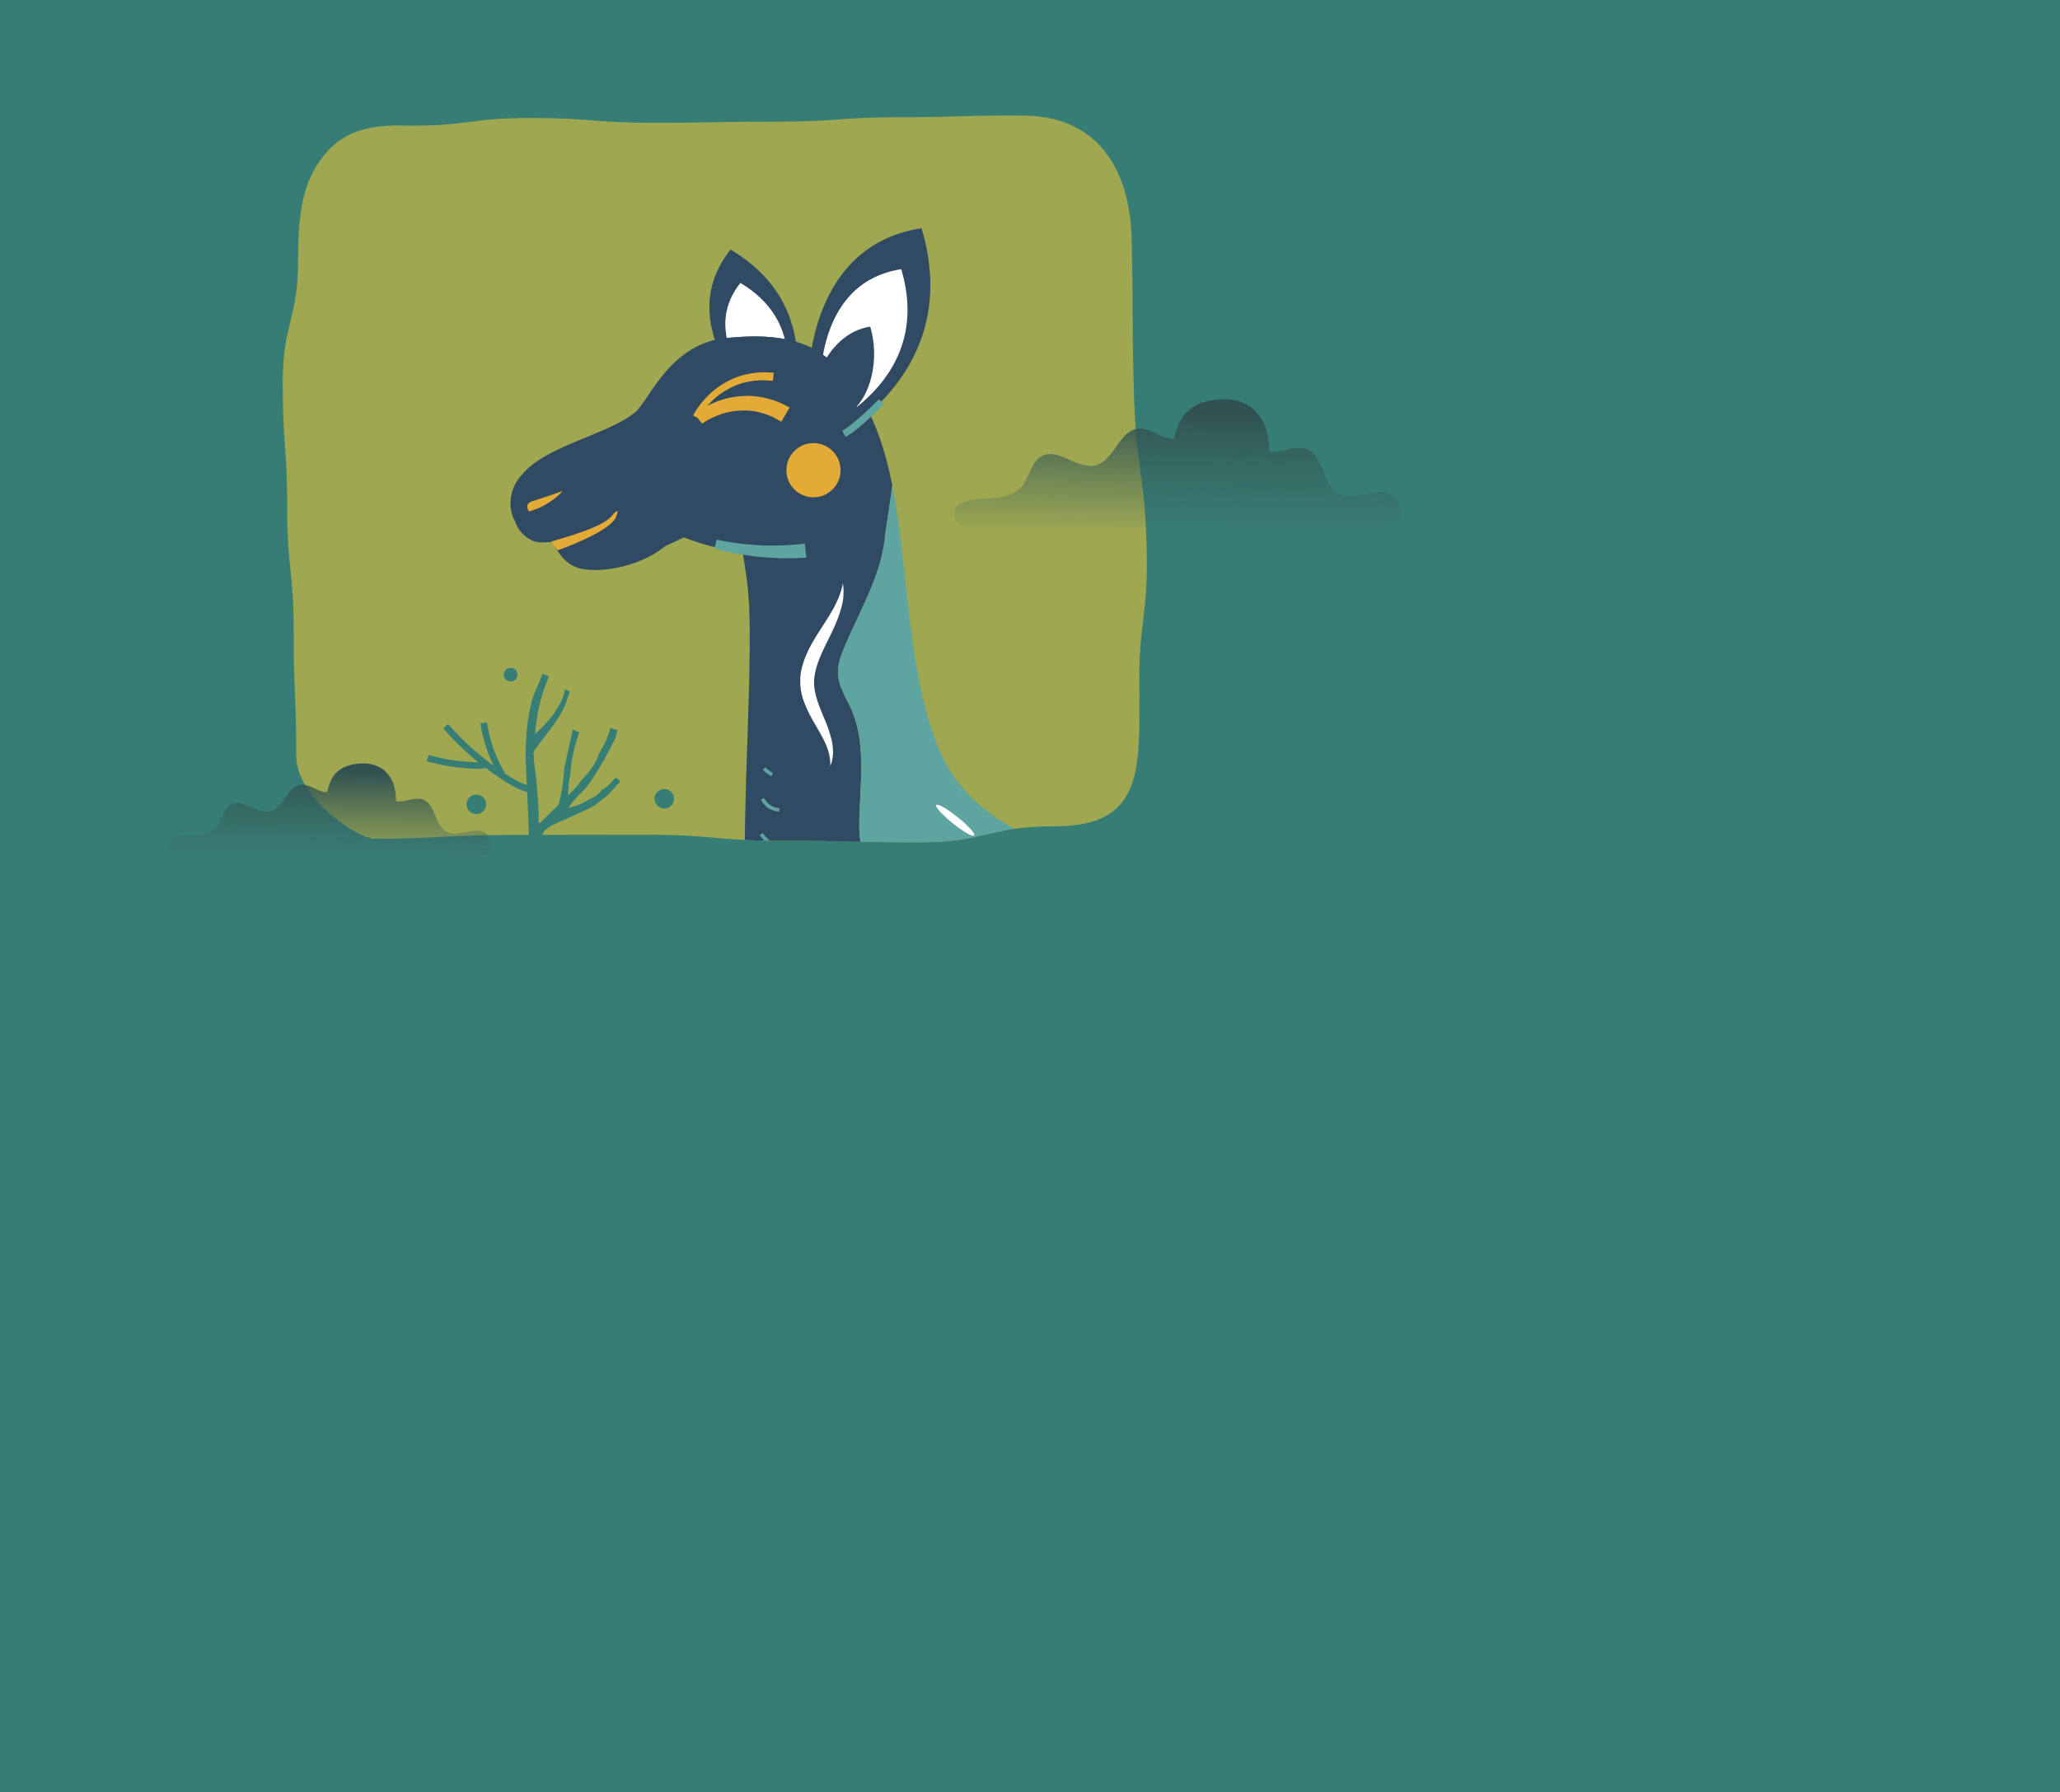 <svg id="Layer_1" data-name="Layer 1" xmlns="http://www.w3.org/2000/svg" xmlns:xlink="http://www.w3.org/1999/xlink" viewBox="0 0 925.32 805.12"><defs><style>.blc2-2-4_1,.blc2-2-4_11,.blc2-2-4_12{fill:none;}.blc2-2-4_2{fill:#367d75;}.blc2-2-4_3{fill:#9fa851;}.blc2-2-4_4{fill:url(#lgblc2-2-4);}.blc2-2-4_5{fill:url(#lgblc2-2-4_2);}.blc2-2-4_6{clip-path:url(#cpblc2-2-4);}.blc2-2-4_7{fill:#304a63;}.blc2-2-4_8{fill:#fff;}.blc2-2-4_9{fill:#5ea4a0;}.blc2-2-4_10{fill:#e3ab35;}.blc2-2-4_11{stroke:#5ea4a0;stroke-width:1.61px;}.blc2-2-4_11,.blc2-2-4_12{stroke-miterlimit:10;}.blc2-2-4_12{stroke:#fff;stroke-width:1.84px;}</style><linearGradient id="lgblc2-2-4" x1="147.97" y1="387.94" x2="148.73" y2="346.07" gradientUnits="userSpaceOnUse"><stop offset="0" stop-color="#3b6660" stop-opacity="0"/><stop offset="1" stop-color="#305051"/></linearGradient><linearGradient id="lgblc2-2-4_2" x1="528.81" y1="241.46" x2="529.86" y2="183.65" xlink:href="#lgblc2-2-4"/><clipPath id="cpblc2-2-4"><path class="blc2-2-4_1" d="M182.79,56.43C210.5,56.7,210.53,53,238.24,53s27.71,2.16,55.42,2.16,27.71-.51,55.42-.51,27.72-2,55.43-2,27.72-.9,55.44-.74c35.72.5,48.43,27.47,48.43,58.43.7,33.56,0,33.59,1,67.14s4.61,33.44,5.64,67-3.88,33.67-3.2,67.23c0,34.88,1.21,59.49-38,59.49-30.59,0-30.59,7.2-61.17,7.2s-30.58-.7-61.17-.7S320.92,375,290.33,375s-30.58.09-61.17.09-30.59,1.67-61.17,1.67c-6.85,0-34.93-17.83-34.93-37.34,0-27.87-1.15-27.87-1.15-55.73S129,255.8,129,227.93s-2-27.86-2-55.73,6.92-27.86,6.92-55.73c0-17.68,1.41-32.24,9.49-43.89C151.27,61.25,161.71,55.67,182.79,56.43Z"/></clipPath></defs><title>28</title><rect class="blc2-2-4_2" x="-1.01" width="926.33" height="805.12"/><path class="blc2-2-4_3" d="M182.79,56.43C210.5,56.7,210.53,53,238.24,53s27.71,2.16,55.42,2.16,27.71-.51,55.42-.51,27.72-2,55.43-2,27.72-.9,55.44-.74c35.72.5,48.43,27.47,48.43,58.43.7,33.56,0,33.59,1,67.14s4.61,33.44,5.64,67-3.88,33.67-3.2,67.23c0,34.88,1.21,59.49-38,59.49-30.59,0-30.59,7.2-61.17,7.2s-30.58-.7-61.17-.7S320.92,375,290.33,375s-30.58.09-61.17.09-30.59,1.67-61.17,1.67c-6.85,0-34.93-17.83-34.93-37.34,0-27.87-1.15-27.87-1.15-55.73S129,255.8,129,227.93s-2-27.86-2-55.73,6.92-27.86,6.92-55.73c0-17.68,1.41-32.24,9.49-43.89C151.27,61.25,161.71,55.67,182.79,56.43Z"/><path class="blc2-2-4_4" d="M218.42,374.58c-4.68-3.9-12.27,1.89-17.7-.86-5.63-2.84-5-12.81-11.08-14.63-3.76-1.13-8.32,1.69-11.75.81-.08-4.92-1-9.44-4.36-12.85-1-1.42-4.91-4.09-10-4.09-14.27,0-15.56,9.35-16.65,12.91-3.59.27-7.51-3.62-11.49-3.32-6.3.47-7.87,10.33-14,11.9-5.9,1.5-12-5.79-17.46-3-3.64,1.88-4,7-6.71,10.06-2.27,2.54-5.9,3.34-9.29,3.62s-6.92.23-10,1.59l-.1,0a4.21,4.21,0,0,0,.78,7.9H216a4.91,4.91,0,0,0,4.73-6.25A7.45,7.45,0,0,0,218.42,374.58Z"/><path class="blc2-2-4_5" d="M626.06,223c-6.46-5.38-16.93,2.61-24.44-1.18-7.77-3.93-7-17.69-15.29-20.2-5.19-1.56-11.49,2.33-16.22,1.12-.1-6.79-1.35-13-6-17.74-1.44-2-6.78-5.65-13.83-5.64-19.71,0-21.48,12.9-23,17.82-5,.37-10.36-5-15.86-4.58-8.69.65-10.87,14.26-19.3,16.41-8.15,2.09-16.65-8-24.11-4.12-5,2.6-5.5,9.67-9.27,13.89-3.13,3.51-8.13,4.6-12.82,5s-9.55.31-13.86,2.2l-.13,0c-5.2,2.36-4,9.76,1.08,10.91H622.64a6.77,6.77,0,0,0,6.54-8.62A10.34,10.34,0,0,0,626.06,223Z"/><g class="blc2-2-4_6"><path class="blc2-2-4_7" d="M440.06,518.08c11.9,10.14,26.16,38.37,27.07,56.89,2.15,43.36-11.3,108.41-15.06,120-5.38,16.55-53.38,187.25-53.38,187.25H390.8s25.14-164.48,30.88-194.48-2.74-65.3-19.9-103.45c-15.82-35.17-25.85-83.84-13.67-96.73C409,465.46,407.27,490.15,440.06,518.08Z"/><path class="blc2-2-4_7" d="M731.1,664.22c-10.16-21.58-110-88.77-111.46-190.86-.95-65.7,88.77-135.13,106.53-50.8s-24.13,170.25,31.56,218c10.36,8.88,18.67,21.15,10.36,40-9.37,21.21-46.85,133.67-78.41,201.72H676.85C709.41,792.45,742.94,689.38,731.1,664.22Z"/><path class="blc2-2-4_7" d="M480.81,542.9c185.25,43.11,202-117.63,318.77-91.47-.89,4.15-2,8.47-3.38,13.05,0,0-75,165-329.45,139.82,0,0-127.25-5.18-124.28-154.62C361.15,525.06,423.7,529.61,480.81,542.9Z"/><path class="blc2-2-4_7" d="M458.09,594.35C606.24,609,699.15,565.16,753.87,520.56c-43,47-131.51,103.57-284.65,88.43,0,0-90.36-8.36-118.32-95.43C384.49,589,458.09,594.35,458.09,594.35Z"/><path class="blc2-2-4_7" d="M700.52,452.64s-25.15,50.56,0,109L726,546.23Z"/><path class="blc2-2-4_7" d="M402,482.6s-12.57,63.26,19.6,110.61l29.22,11.46Z"/><path class="blc2-2-4_7" d="M804.09,664.22c-10.16-21.58-110-88.77-111.46-190.86-.94-65.7,88.78-135.13,106.53-50.8s-24.13,170.25,31.56,218c10.37,8.88,20.73,22.19,10.37,40s-50.8,132.67-78.42,201.72H749.85C778.45,800.35,815.94,689.38,804.09,664.22Z"/><path class="blc2-2-4_7" d="M692.63,473.36c0-.71,0-1.42.06-2.13,3.92,4.28,8,8.51,12.28,12.65,31.15,29.93,66,49.49,95.95,56.39-1.73,40.05.75,75.38,29.8,100.28,10.37,8.88,20.73,22.19,10.37,40s-50.8,132.67-78.42,201.72H749.85c28.6-81.87,66.09-192.84,54.24-218C793.93,642.64,694.12,575.45,692.63,473.36Z"/><path class="blc2-2-4_7" d="M491.42,512.33c12.17,9.66,21.26,54.34,22.68,72,3.31,41.34-9.37,108.3-12.83,119.35-4.93,15.79-48.33,178.55-48.33,178.55H442.09C468.79,735.84,464,735.9,470.7,696.77c4.93-28.6-10.43-54.87-27.62-91.73-13.81-29.59-42.42-75-42.42-117.39C400.66,458.41,457.88,485.69,491.42,512.33Z"/><path class="blc2-2-4_7" d="M693,482.18c24,84.3,109.2,153.54,118,172.19,3.93,8.35,0,27.63-8,52.59,3.75-19.88,4.66-35.19,1.11-42.74C794.23,643.28,693.12,579.89,693,482.18Z"/><path class="blc2-2-4_7" d="M506,591c-1.06-13.16-4-51.4-10.53-74.06,10.12,14.9,19.87,50.75,21.14,66.42,6,74.95-25.39,156.19-45.55,231.3C497.2,689.65,510,641.67,506,591Z"/><path class="blc2-2-4_7" d="M822.54,435.09c-12.58-16.43-29.33-30.78-49.61-31.42-17.34-.55-33.32,9.16-46.69,20.2s-25.55,23.93-41,31.83a76.17,76.17,0,0,1-44.19,7.68c-10.92-1.42-21.47-5.21-32.45-6.14-10.55-.89-21.11.9-31.6,2.37a449.74,449.74,0,0,1-88.53,4c-15.92-.94-33.31-3.61-43.92-15.52-11.65-13.07-12.27-34.37-26.35-44.79-9.21-6.82-23-7.82-29-17.56-3-4.91-3.34-11-3.23-16.76.32-17,3.25-34.85-3.61-50.41-2.28-5.18-5.65-10.13-5.94-15.78-.2-4,1.16-7.84,2.67-11.51,6.83-16.64,16.73-32.28,18.49-50.54.37-3.87,2-13.1,3.22-22.68-4.68-23.48-12.73-44-30.21-57.61-16.82-13.08-46.23,69.91-46.23,69.91C361.58,252.89,293.81,491,385.83,564.4c34.6,41.21,80.92,39.9,80.92,39.9,5.69.56,11.25,1,16.76,1.37l3.53.24q8,.5,15.7.74l2.69.07q7,.18,13.72.16h2.71c4.89,0,9.69-.16,14.43-.34l3.46-.16c4.58-.21,9.11-.47,13.54-.82l1.24-.1c4.41-.35,8.72-.79,13-1.27l3.51-.41c4.21-.51,8.37-1.07,12.44-1.7,1-.15,2-.33,3-.49q5.13-.84,10.11-1.78c1-.2,2.09-.38,3.11-.59q5.69-1.12,11.16-2.41c1.22-.28,2.42-.57,3.62-.87,3.21-.78,6.39-1.59,9.51-2.44l3.06-.85c3.07-.87,6.08-1.78,9.05-2.71,1.21-.38,2.42-.76,3.61-1.15q4.78-1.56,9.4-3.22c1.09-.39,2.15-.8,3.23-1.2q3.54-1.32,7-2.7c1.09-.44,2.19-.86,3.26-1.31,2.85-1.17,5.63-2.38,8.36-3.6l3.45-1.58q3.28-1.53,6.46-3.09c1.27-.63,2.53-1.25,3.77-1.89,2.1-1.07,4.15-2.15,6.18-3.24,1.09-.59,2.18-1.18,3.25-1.78,2.38-1.32,4.72-2.66,7-4,1-.57,1.89-1.15,2.84-1.73q2.52-1.53,5-3.09l2.76-1.76q3.2-2.1,6.25-4.22c.91-.63,1.81-1.26,2.7-1.9,1.64-1.17,3.26-2.34,4.84-3.51.91-.68,1.82-1.36,2.72-2.05,1.64-1.25,3.24-2.5,4.82-3.75.76-.61,1.51-1.21,2.25-1.82,1.83-1.49,3.62-3,5.35-4.47.59-.5,1.15-1,1.72-1.5,1.42-1.24,2.82-2.49,4.18-3.73l1.54-1.39q2.52-2.34,4.89-4.65l1.37-1.34c1.55-1.54,3.07-3.06,4.53-4.58l.28-.28c1.6-1.67,3.13-3.32,4.62-4.95l.77-.85c1-1.1,2-2.2,2.92-3.28,16.43,9.46,30,13.18,33.07,7,2.75-5.51,5.06-17.32,6.21-31.55,4.47,5.73,9.23,8.35,14.74,6.4a4.62,4.62,0,0,0,1.71-1.12,11.59,11.59,0,0,0,1.75-.36C836.53,483.11,834.09,459.17,822.54,435.09Z"/><path class="blc2-2-4_8" d="M432.64,357.15c-1.43-2.22-2.87-4.51-4.31-6.83q2,3.46,4.21,6.77Z"/><path class="blc2-2-4_9" d="M379.08,291.26c-1.51,3.67-2.87,7.54-2.67,11.51.29,5.65,3.66,10.6,5.94,15.78C389.21,334.11,386.28,352,386,369c-.11,5.77.19,11.85,3.23,16.76,6.05,9.74,19.81,10.74,29,17.56,14.08,10.42,14.7,31.72,26.35,44.79,10.61,11.91,28,14.58,43.92,15.52a449.74,449.74,0,0,0,88.53-4c10.49-1.47,21-3.26,31.6-2.37,11,.93,21.53,4.72,32.45,6.14a76.17,76.17,0,0,0,44.19-7.68c15.44-7.9,27.62-20.78,41-31.83s29.35-20.75,46.69-20.2c20.28.64,37,15,49.61,31.42-6.59-13.74-16.14-27.53-27.75-37.6l.43-.33C717.43,329.7,534,429.39,445.66,366.08c-1.23-.95-2.44-1.88-3.65-2.75l-.15-.12a68.6,68.6,0,0,1-21.26-29.55C407.18,298,408.05,254.46,400.79,218c-1.18,9.58-2.85,18.81-3.22,22.68C395.81,259,385.91,274.62,379.08,291.26Zm53.56,65.89-.1-.06q-2.25-3.3-4.21-6.77C429.77,352.64,431.21,354.93,432.64,357.15Z"/><path class="blc2-2-4_7" d="M381.94,192.58c25.43-18.72,44.58-48,32-90.07-55.57,8.58-51,77-51,77Z"/><path class="blc2-2-4_8" d="M382.08,185c18.09-13.32,31.7-34.11,22.74-64.07-39.53,6.11-36.29,54.77-36.29,54.77Z"/><path class="blc2-2-4_7" d="M356.63,178.86c4.57-23.53.22-49.71-28.48-66.74-26.62,33.37,11.11,69.25,11.11,69.25Z"/><path class="blc2-2-4_8" d="M352.82,174.57c3.25-16.74.16-35.35-20.26-47.47-18.93,23.75,7.91,49.25,7.91,49.25Z"/><path class="blc2-2-4_7" d="M382,185.21c9-6.6,13.33-23.65,8.89-38.47-19.66,3-25.53,27.38-25.53,27.38Z"/><path class="blc2-2-4_7" d="M387.57,214.73C386.49,234.85,359.9,260,306,239.09c0,0-49.8,10.56-64.11,2.47-11.35-6.41-14.21-16.51-9.13-25.65,8.39-15,40-20,52.77-30.82,6.17-5.23,15.43-30.88,41.19-33.29S391,150.53,387.57,214.73Z"/><path class="blc2-2-4_7" d="M328.66,183.61c-25.85,2.82-50.8,39.46-93.64,29.11,10.75-12.61,38.62-17.58,50.48-27.63,6.17-5.23,15.43-30.88,41.19-33.29,23.6-2.21,57.93-1.4,60.87,48.15C369.1,193.72,360.7,180.11,328.66,183.61Z"/><path class="blc2-2-4_7" d="M384.26,225.16s-5.54,28.48-47.71,46.61c-.83-14-3-21.55-4.44-34.41Z"/><path class="blc2-2-4_7" d="M310.85,184.47c-14.44,69.17,50.49,20.34,74.11,40.22-7.88,17.1-33.56,33.91-78.74,16.38,0,0-50.05,8.58-64.36.49C233.4,236.78,229.67,230,230.42,223,251,228.89,310.85,184.47,310.85,184.47Z"/><path class="blc2-2-4_7" d="M326.69,230.71c-20.72,12.34-47.85,25.65-64.61,22.19s-17.27-19.23-17.27-19.23Z"/><path class="blc2-2-4_7" d="M299.05,245.14c-10.78,9.05-28.09,12.39-38,10.35-7.35-1.51-10.58-8-13-11.87-2.44-.48-5.54.91-9.18-.89-13.87-6.84-9.25-27.19,7.92-34,9.93,5.37,26.44,12.52,40.91,16.06C296,226.83,298.2,237.59,299.05,245.14Z"/><path class="blc2-2-4_7" d="M251.72,221.83c-5.18,4.94-18,12.82-20,12.33s-9.37-21.7,18.24-29.35S256.11,217.64,251.72,221.83Z"/><path class="blc2-2-4_7" d="M231.86,234.4s-5.73-7.77,2-10.17a172.93,172.93,0,0,1,19.6-4.61S247,229.42,231.86,234.4Z"/><path class="blc2-2-4_9" d="M808.8,484.7l2.79-3A82.39,82.39,0,0,1,803,472c-2.66-3.45-4.72-7.08-7.2-11a33.08,33.08,0,0,0-4.5-5.68,18,18,0,0,0-6.61-4.16c-5-1.74-10-1.32-14.42-1l.58,6.32c4.35-.5,8.52-.87,12,.21s6.17,3.81,8.62,7.29,4.94,7.48,7.87,10.95A86.26,86.26,0,0,0,808.8,484.7Z"/><path class="blc2-2-4_9" d="M745.4,659.17l-16.11,2.3A30.77,30.77,0,0,0,745.4,659.17Z"/><path class="blc2-2-4_9" d="M803.78,663.39a15.75,15.75,0,0,0,17.46-.17Z"/><path class="blc2-2-4_9" d="M493.11,684.11l-12.7-1.83A15.61,15.61,0,0,0,493.11,684.11Z"/><path class="blc2-2-4_9" d="M434.91,676.81l-12.64-5.61A13.8,13.8,0,0,0,434.91,676.81Z"/><path class="blc2-2-4_9" d="M472.48,665.39q-2.18-8.24-5.09-16.25a186.94,186.94,0,0,0-14.48-30.73,71.94,71.94,0,0,0-9.23-12.91c1,.32,1.95.68,2.93,1a178,178,0,0,0,22.11,5.64l1-6.27a172.29,172.29,0,0,1-21.45-4.92q-10.67-3-21-7A205,205,0,0,1,407,585c-6.36-3.39-12.31-7.74-15.49-13.88L387.82,573c3.62,7.39,10.3,12.38,16.91,16.13a209.76,209.76,0,0,0,20.56,9.68c2.19.9,4.41,1.71,6.62,2.55a36.15,36.15,0,0,1,7.66,6.13,64.85,64.85,0,0,1,9.3,13.26,182.6,182.6,0,0,1,13.6,30.15q2.68,7.83,4.68,15.86c.67,2.68,1.25,5.37,1.8,8.07a17.5,17.5,0,0,1,.39,3.62c0,1.13-.12,2.69-.19,4a205,205,0,0,1-4.4,32.73l6.19,1.39a209.82,209.82,0,0,0,4-33.82c.05-1.47.13-2.71.12-4.37a22.65,22.65,0,0,0-.57-4.71C473.87,670.9,473.22,668.13,472.48,665.39Z"/><polygon class="blc2-2-4_9" points="760.08 622.38 766.99 629.99 771.01 625.07 762.92 619.41 760.08 622.38"/><path class="blc2-2-4_9" d="M718.12,570.68a51.36,51.36,0,0,0-12.06-5.06l.73-.37c2.33-1.21,4.64-2.46,6.92-3.73q6.85-3.81,13.51-8a224.1,224.1,0,0,0,25.56-18.42l-4.16-4.8a218.23,218.23,0,0,1-24.52,18.34q-6.44,4.22-13.11,8.07c-2.22,1.29-4.46,2.55-6.7,3.77l-1.69.9c-.67.34-1.17.67-1.77,1l-3.36,1.93a326.68,326.68,0,0,1-56.34,25l1.28,3.9A331.4,331.4,0,0,0,700,568.91l.4-.23a43.09,43.09,0,0,1,15.31,6,55.32,55.32,0,0,1,13.48,12.06c7.89,9.75,15.14,20.15,23.69,29.87l4.69-4.28c-8.47-9.06-16.05-19.25-24.37-28.94A60.35,60.35,0,0,0,718.12,570.68Z"/><path class="blc2-2-4_10" d="M274.84,231.71c-3.37,3.95-12.12,7.21-27.31,11.6l3,3.92s22.43-7.89,26-14.53C279.24,226.24,274.84,231.71,274.84,231.71Z"/><path class="blc2-2-4_10" d="M252.79,220.57s-8.53,3-13.57,4.55c-4.21,1.3-1.55,4.63-1.55,4.63A32.81,32.81,0,0,0,252.79,220.57Z"/><path class="blc2-2-4_9" d="M321.93,242.41l-1,4a124.86,124.86,0,0,0,41.23,4.1l-.6-6.32A119.45,119.45,0,0,1,321.93,242.41Z"/><path class="blc2-2-4_10" d="M349.58,180.59a37.2,37.2,0,0,0-5.46-1.72,34.78,34.78,0,0,0-11.36-.9,37.64,37.64,0,0,0-11,2.51l-2.57,1.1-1.46.75c.68-.77,1.38-1.53,2.11-2.23a33.36,33.36,0,0,1,8.08-5.76,29.58,29.58,0,0,1,9.35-3.05,31.24,31.24,0,0,1,4.92-.44c1.65-.07,3.31.17,5,.23l.39-3.68c-1.82,0-3.63-.24-5.44-.13a33.94,33.94,0,0,0-5.42.61,33,33,0,0,0-10.26,3.61,36.28,36.28,0,0,0-8.66,6.49,38,38,0,0,0-6.49,8.68l1.94,1,2.13,2.64a30.43,30.43,0,0,1,4-2.36c.71-.37,1.46-.66,2.19-1l2.25-.84a31.88,31.88,0,0,1,9.32-1.68,28,28,0,0,1,9.25,1.18,30,30,0,0,1,4.39,1.61c1.44.62,2.78,1.5,4.17,2.22l3.77-6.37C353,182.22,351.36,181.27,349.58,180.59Z"/><path class="blc2-2-4_8" d="M378.62,262.09a25.92,25.92,0,0,1-.78,11.19,62.74,62.74,0,0,1-4.07,10.45c-3.12,6.62-6.7,12.86-7.75,19.23-1.27,6.27,1.16,12.52,4,19.26a61.62,61.62,0,0,1,3.63,10.61c.76,3.73.82,7.81-.69,11.23.22-7.52-3.83-13.32-7.39-19.67a56,56,0,0,1-4.86-10.32,26.55,26.55,0,0,1-.93-12.16c1.54-8.1,5.8-14.54,9.69-20.58S377.2,269.4,378.62,262.09Z"/><path class="blc2-2-4_8" d="M395,412.21c7.08.51,13.44,5.06,18,10.52s7.68,12.06,10.75,18.19S430,453,434.24,458a44.52,44.52,0,0,0,15.11,12,70.29,70.29,0,0,0,18.84,6.07,138.81,138.81,0,0,0,20.21,2.11c13.67.61,27.87.33,41.48,3.56-13.91-.59-27.53,1.08-41.53,1.39s-28.6-1-41.84-7.46a49.57,49.57,0,0,1-17-13.91A84.25,84.25,0,0,1,419.27,443c-2.73-6.42-5-12.82-8.75-18.41S401.75,414.13,395,412.21Z"/><path class="blc2-2-4_8" d="M598.12,476c8.18-1.47,16.65-1.12,24.92-.23s16.45,2.49,24.54,3.75,16.15,2.14,24.11,1.79a54.59,54.59,0,0,0,22.66-5.22c7-3.37,13.1-8.57,18.81-14.27s11.08-12,17.11-17.87,12.63-11.41,20.39-15,16.54-5.25,24.65-3.11c-8.3-.71-16.33,1.81-23.21,5.88s-12.79,9.66-18.26,15.66S723.23,459.85,717.45,466s-12.4,11.82-20.3,15.77a59.66,59.66,0,0,1-25.32,5.52,117.25,117.25,0,0,1-25.14-2.94C630.41,480.92,614.77,475.81,598.12,476Z"/><circle class="blc2-2-4_10" cx="365.4" cy="211.23" r="12.17"/><path class="blc2-2-4_11" d="M341.92,374.69a17.3,17.3,0,0,0,16.32,7.19"/><path class="blc2-2-4_11" d="M351.28,394.86a28,28,0,0,0,14.07.42"/><path class="blc2-2-4_11" d="M342.16,390.3a27.12,27.12,0,0,0,4.63,2.84"/><path class="blc2-2-4_11" d="M343.09,409.19a20.73,20.73,0,0,0,15.23,2.46"/><path class="blc2-2-4_11" d="M365.35,430.69a33.7,33.7,0,0,0,5.48-2.11"/><path class="blc2-2-4_11" d="M343.09,429.93a35.67,35.67,0,0,0,17.76,1.76"/><path class="blc2-2-4_11" d="M347.2,448.2a28.76,28.76,0,0,0,17.11,0"/><path class="blc2-2-4_11" d="M383.66,460.94c1.91-.88,3.83-1.89,4.22-2.63"/><path class="blc2-2-4_11" d="M348,462.9c4,4.08,12.45,4.79,18.05,3.56a102.49,102.49,0,0,0,10.78-2.72c.94-.33,1.86-.68,2.82-1.08"/><path class="blc2-2-4_11" d="M355.41,488.5a38.21,38.21,0,0,0,29,1.48"/><path class="blc2-2-4_11" d="M420.93,502.61c3.12-1.74,6.32-3.72,9.76-6"/><path class="blc2-2-4_11" d="M366.05,510c5.24,3.18,18.67,4,24.72,3a89.44,89.44,0,0,0,22.69-6.64"/><path class="blc2-2-4_11" d="M416.88,532.94c1.7-1.1,3.44-2.27,5.27-3.52"/><path class="blc2-2-4_11" d="M378.86,540c1.21,1.71,8.71,2.62,10.8,2.54,9.64-.36,16.54-3.1,23.8-7.43"/><path class="blc2-2-4_11" d="M401.11,566.11a53.06,53.06,0,0,0,40.6-13.33"/><path class="blc2-2-4_11" d="M427.28,580.24a38.32,38.32,0,0,0,27.41-16"/><path class="blc2-2-4_11" d="M502.37,564.27a51.27,51.27,0,0,0,4.75-8.61"/><path class="blc2-2-4_11" d="M453.7,593.52c8.74-1.1,16.34-4.5,23-7.84a70.28,70.28,0,0,0,21.54-16.1"/><path class="blc2-2-4_11" d="M527.53,575.58c1.05-1.79,2-3.62,2.89-5.5"/><path class="blc2-2-4_11" d="M498.82,601.29a64,64,0,0,0,26.51-22.24"/><path class="blc2-2-4_11" d="M532.16,600.55A36.26,36.26,0,0,0,543,582.1"/><path class="blc2-2-4_11" d="M560.75,595.12c3.88-8.09,4.51-18.09,4.79-27.32"/><path class="blc2-2-4_11" d="M554.58,603.55a25.31,25.31,0,0,0,3.73-4.24"/><path class="blc2-2-4_11" d="M582.75,597.15c7.32-6.09,7.52-17.07,7.12-26.59"/><path class="blc2-2-4_11" d="M610.16,589.85a119.74,119.74,0,0,0,1.58-17.42"/><path class="blc2-2-4_11" d="M630.85,588.67a24.05,24.05,0,0,0,1.83-15.06"/><path class="blc2-2-4_11" d="M657.48,558.92a27.23,27.23,0,0,0-1.88-6.14"/><path class="blc2-2-4_11" d="M655.9,578.3c.64-4.83,1.83-9.28,2-14"/><path class="blc2-2-4_11" d="M342.48,358.83a9.08,9.08,0,0,0,7.55,5"/><path class="blc2-2-4_11" d="M351.87,475.88a28.61,28.61,0,0,0,15.22,3.22"/><path class="blc2-2-4_11" d="M378.41,500.93l2.72.24a39.07,39.07,0,0,0,6.11.22c4.3-.31,8.36-2,12.32-3.74"/><path class="blc2-2-4_11" d="M378,527a20,20,0,0,0,11.68-.44"/><path class="blc2-2-4_11" d="M407.36,550.64a29.35,29.35,0,0,0,15.75-5.51"/><path class="blc2-2-4_11" d="M463.7,577.15l5.59-4.39a35.15,35.15,0,0,0,3.23-2.74,18,18,0,0,0,4.76-8.58"/><path class="blc2-2-4_11" d="M502.93,584.43a27,27,0,0,0,9.93-12.25"/><path class="blc2-2-4_11" d="M545.58,575.75l1.1-5.57"/><path class="blc2-2-4_11" d="M622.68,576.54a49.28,49.28,0,0,0-1.42-15.68"/><path class="blc2-2-4_11" d="M645.15,573.37a28.7,28.7,0,0,0,.33-10.33"/><path class="blc2-2-4_11" d="M672.16,568.81a21.62,21.62,0,0,0-.85-9.11"/><path class="blc2-2-4_11" d="M685.06,562.27a37.86,37.86,0,0,0-.25-4.76"/><path class="blc2-2-4_11" d="M699.13,556.51a17,17,0,0,0-.23-3.56"/><path class="blc2-2-4_11" d="M576.09,588.9A35.49,35.49,0,0,0,577.24,577"/><path class="blc2-2-4_11" d="M432.08,539a32.48,32.48,0,0,0,6.27-6.18"/><path class="blc2-2-4_11" d="M378.86,477.59a18.63,18.63,0,0,0,7.92-1.64"/><path class="blc2-2-4_11" d="M343.24,345.26a15.26,15.26,0,0,0,3.61,2.73"/><path class="blc2-2-4_9" d="M379.79,196.26l-1.49-2.81c5.72-3,16.35-14,16.45-14.13l2.29,2.2C396.59,182,386,193,379.79,196.26Z"/><ellipse class="blc2-2-4_12" cx="630.92" cy="415.23" rx="25.66" ry="5.58" transform="translate(-89.71 189.01) rotate(-15.92)"/><ellipse class="blc2-2-4_12" cx="524.71" cy="403.36" rx="25.09" ry="5.72" transform="matrix(1, -0.02, 0.02, 1, -9.66, 12.89)"/><ellipse class="blc2-2-4_8" cx="573.97" cy="425.65" rx="17.94" ry="4.05" transform="translate(-43.58 66.14) rotate(-6.35)"/><ellipse class="blc2-2-4_8" cx="586.6" cy="403.24" rx="17.94" ry="4.05" transform="translate(-41.02 67.4) rotate(-6.35)"/><ellipse class="blc2-2-4_8" cx="488.92" cy="421.93" rx="2.3" ry="10.06" transform="translate(-9.18 832.98) rotate(-80.32)"/><ellipse class="blc2-2-4_8" cx="477.03" cy="405" rx="2.31" ry="10.02" transform="translate(8.44 819.74) rotate(-81.84)"/><ellipse class="blc2-2-4_8" cx="429.08" cy="368.46" rx="1.76" ry="10.93" transform="translate(-126.81 472.69) rotate(-51.27)"/><ellipse class="blc2-2-4_12" cx="456.11" cy="387.84" rx="2.31" ry="10.02" transform="translate(-30.26 736.98) rotate(-76.05)"/><ellipse class="blc2-2-4_8" cx="525.45" cy="425.69" rx="2.3" ry="10.05" transform="translate(95.96 948.04) rotate(-89.58)"/><ellipse class="blc2-2-4_8" cx="670.23" cy="387.86" rx="10.49" ry="2.2" transform="translate(-96.04 276.17) rotate(-21.77)"/><ellipse class="blc2-2-4_8" cx="622.09" cy="391.93" rx="10.23" ry="2.25" transform="translate(-63.96 127.48) rotate(-11.13)"/><ellipse class="blc2-2-4_8" cx="708.5" cy="389.26" rx="10.2" ry="1.54" transform="translate(-92.32 278.89) rotate(-20.94)"/><ellipse class="blc2-2-4_8" cx="429.69" cy="385.18" rx="2.55" ry="10.19" transform="translate(-133.59 510.55) rotate(-54.42)"/></g><path class="blc2-2-4_2" d="M277.74,350.07c-1.46-1.4-1.93.21-2.65.85-1.54,1.38-2.75,3.15-4.84,3.83-1.31,2.58-4,3.49-6.24,4.75a27.26,27.26,0,0,1-8.74,3.41c2.62-4,6.36-7.05,9.31-10.76a153.16,153.16,0,0,0,12-21c.24-1,.47-2.09.71-3.14l-3.14-1a36.51,36.51,0,0,1-5.08,11.4c-1.34,4.76-4.42,8.39-7.71,11.89a41.06,41.06,0,0,1-6.24,7,55.18,55.18,0,0,1,1.14-10c.25-6.33,2-12.34,3.92-18.32l-2.87-1.27q-1.94,8.73-3.88,17.46a80.29,80.29,0,0,1-2.28,15.42c-.38,1.56-1.71,2.31-2.72,3.32-2,2-4,3.93-6.17,6.06-.72-1.74-.19-3.49-.29-5.16-.48-7.79-1-15.57-2.2-23.3a7.06,7.06,0,0,1,.19-1.81c-.91-1.8.34-2.89,1.26-4.17,5-6.93,11-13.24,13.63-21.62.35-1.1.73-2.18,1.1-3.27l-2.28-1c-.3,3.9-2.41,7-4.41,10.19-2.4,3.79-5.72,6.79-8.88,10a79,79,0,0,1,6.22-26l-3-1.15c-1.24,4.09-3.45,7.78-4.6,11.92-2.2,7.91-2.74,16-2.91,24.13.1,3.94.31,8.74.54,13.95a33.74,33.74,0,0,1-7.83-3.9c-.74-.46-1.48-.93-2.21-1.41l.25-.15a61,61,0,0,1-8.11-22.71l-2.91.42A63.79,63.79,0,0,0,221.76,344a122.77,122.77,0,0,1-20.42-18.71l-2.22,1.93a126.18,126.18,0,0,0,15.74,15.19c-.54,0-1.09,0-1.63,0a88.78,88.78,0,0,1-20.73-3.25l-.79,2.83a91.88,91.88,0,0,0,21.41,3.36,16.15,16.15,0,0,0,5-.39q4.42,3.34,9.16,6.31a38.08,38.08,0,0,0,7.79,4c.57.2,1.15.38,1.74.53.59,13.27,1.22,28.44.66,38.24,1.23.28,2.41,1,3.63,1.26.16-3.68.67-19.47,3.66-22.18a14.56,14.56,0,0,1,4-2.79c5.33-2.3,10.62-4.71,15.89-7.15,3.13-1.46,5.62-3.85,8.3-6,1.35-1.44,2.79-2.8,4-4.35C277.49,352.09,279.23,351.5,277.74,350.07Zm-23,12.89.36,0-.33.25Z"/><circle class="blc2-2-4_2" cx="298.39" cy="358.83" r="4.38"/><circle class="blc2-2-4_2" cx="213.95" cy="361.33" r="4.38"/><circle class="blc2-2-4_2" cx="229.36" cy="303.08" r="3.08"/></svg>
